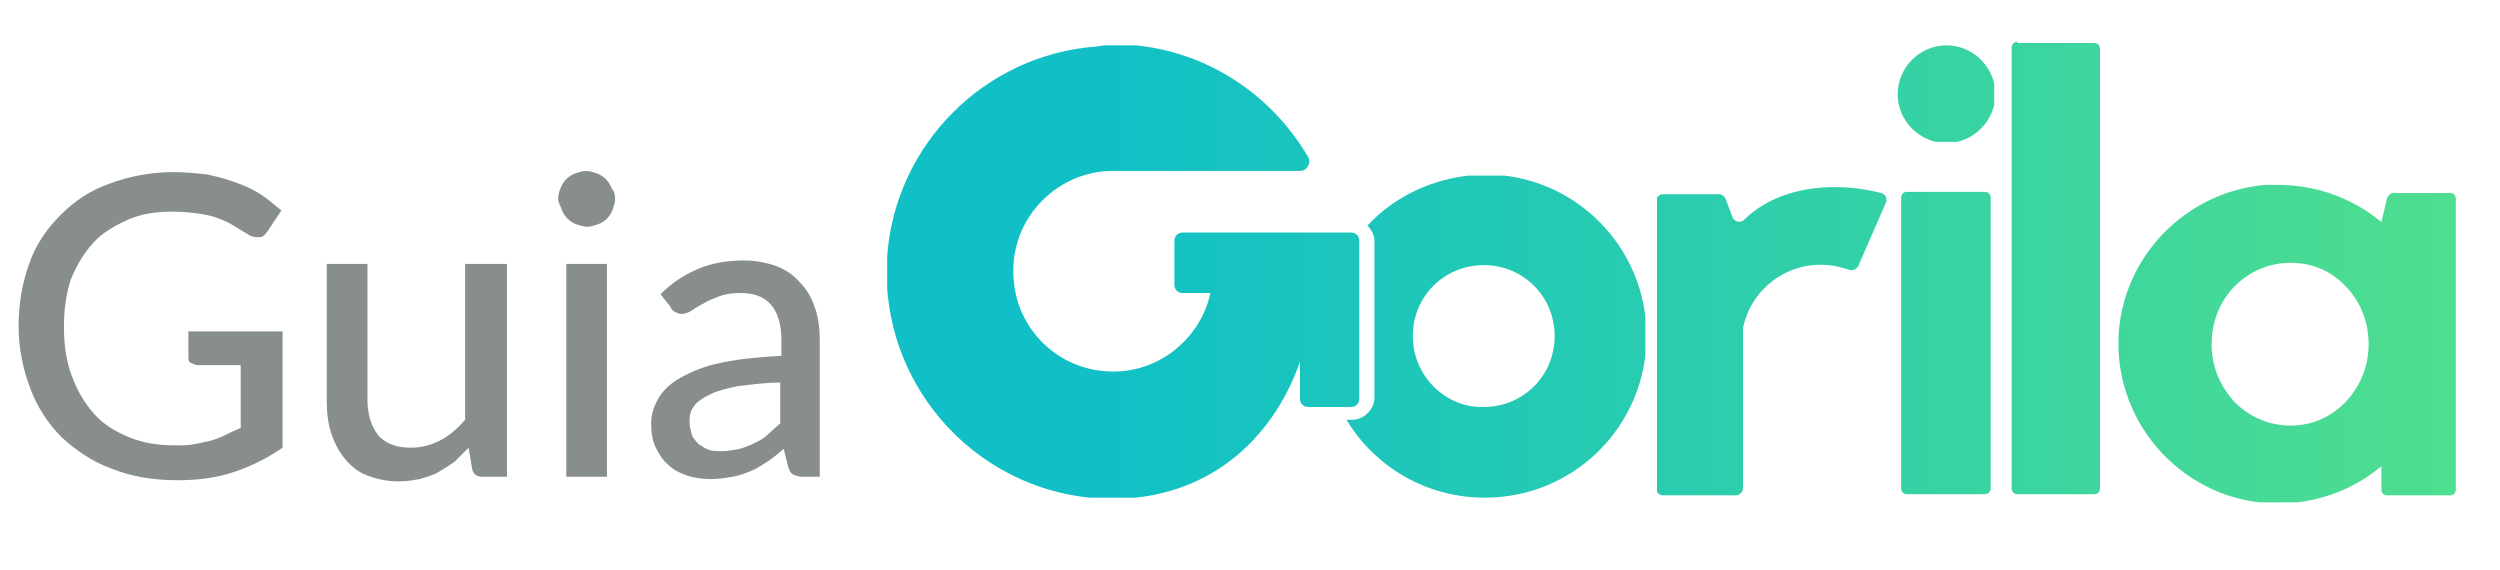 <?xml version="1.0" encoding="utf-8"?>
<!-- Generator: Adobe Illustrator 22.1.0, SVG Export Plug-In . SVG Version: 6.00 Build 0)  -->
<svg version="1.1" id="Layer_1" xmlns="http://www.w3.org/2000/svg" xmlns:xlink="http://www.w3.org/1999/xlink" x="0px" y="0px"
	 viewBox="0 0 215 49" style="enable-background:new 0 0 215 49;" xml:space="preserve">
<style type="text/css">
	.st0{enable-background:new    ;}
	.st1{fill:#888E8E;}
	.st2{clip-path:url(#SVGID_2_);}
	.st3{clip-path:url(#SVGID_4_);fill:url(#SVGID_5_);}
	.st4{clip-path:url(#SVGID_7_);fill:url(#SVGID_8_);}
	.st5{clip-path:url(#SVGID_10_);fill:url(#SVGID_11_);}
	.st6{clip-path:url(#SVGID_13_);fill:url(#SVGID_14_);}
	.st7{clip-path:url(#SVGID_16_);fill:url(#SVGID_17_);}
	.st8{clip-path:url(#SVGID_19_);fill:url(#SVGID_20_);}
	.st9{clip-path:url(#SVGID_22_);fill:url(#SVGID_23_);}
</style>
<title>General / LogoGuiaGorila@2x</title>
<desc>Created with Sketch.</desc>
<g class="st0">
	<path class="st1" d="M24.3,28.4v10.1c-1.3,0.9-2.7,1.6-4.2,2.1s-3.1,0.7-4.8,0.7c-2.1,0-4-0.3-5.7-1c-1.7-0.6-3.1-1.6-4.3-2.7
		c-1.2-1.2-2.1-2.6-2.7-4.2c-0.6-1.6-1-3.4-1-5.3c0-2,0.3-3.7,0.9-5.4s1.5-3,2.7-4.2s2.5-2.1,4.2-2.7c1.6-0.6,3.5-1,5.5-1
		c1,0,2,0.1,2.9,0.2c0.9,0.2,1.7,0.4,2.5,0.7c0.8,0.3,1.5,0.6,2.1,1c0.6,0.4,1.2,0.9,1.8,1.4L23,19.9c-0.2,0.3-0.4,0.5-0.7,0.5
		s-0.6,0-0.9-0.2c-0.3-0.2-0.7-0.4-1-0.6s-0.8-0.5-1.3-0.7c-0.5-0.2-1.1-0.4-1.8-0.5c-0.7-0.1-1.5-0.2-2.5-0.2
		c-1.4,0-2.7,0.2-3.8,0.7S8.8,20,8,20.9c-0.8,0.9-1.4,1.9-1.9,3.1c-0.4,1.2-0.6,2.6-0.6,4.1c0,1.6,0.2,3,0.7,4.3
		c0.5,1.3,1.1,2.3,1.9,3.2c0.8,0.9,1.8,1.5,3,2c1.2,0.5,2.5,0.7,4,0.7c0.6,0,1.1,0,1.6-0.1c0.5-0.1,1-0.2,1.4-0.3s0.9-0.3,1.3-0.5
		c0.4-0.2,0.8-0.4,1.3-0.6v-5.4H17c-0.2,0-0.4-0.1-0.6-0.2c-0.2-0.1-0.2-0.3-0.2-0.5v-2.2H24.3z"/>
	<path class="st1" d="M43.6,22.7V41h-2.1c-0.5,0-0.8-0.2-0.9-0.7l-0.3-1.8c-0.4,0.4-0.8,0.8-1.2,1.2c-0.4,0.3-0.9,0.6-1.4,0.9
		s-1,0.4-1.6,0.6c-0.6,0.1-1.1,0.2-1.8,0.2c-1,0-1.9-0.2-2.7-0.5c-0.8-0.3-1.4-0.8-1.9-1.4c-0.5-0.6-0.9-1.3-1.2-2.2
		c-0.3-0.9-0.4-1.8-0.4-2.8V22.7h3.5v11.6c0,1.3,0.3,2.3,0.9,3.1c0.6,0.7,1.5,1.1,2.8,1.1c0.9,0,1.7-0.2,2.5-0.6
		c0.8-0.4,1.5-1,2.2-1.8V22.7H43.6z"/>
	<path class="st1" d="M52.9,17.1c0,0.3-0.1,0.6-0.2,0.9c-0.1,0.3-0.3,0.6-0.5,0.8c-0.2,0.2-0.5,0.4-0.8,0.5
		c-0.3,0.1-0.6,0.2-0.9,0.2c-0.3,0-0.6-0.1-0.9-0.2S49,19,48.8,18.8c-0.2-0.2-0.4-0.5-0.5-0.8S48,17.4,48,17.1
		c0-0.3,0.1-0.7,0.2-0.9c0.1-0.3,0.3-0.6,0.5-0.8c0.2-0.2,0.5-0.4,0.8-0.5s0.6-0.2,0.9-0.2c0.3,0,0.6,0.1,0.9,0.2
		c0.3,0.1,0.6,0.3,0.8,0.5c0.2,0.2,0.4,0.5,0.5,0.8C52.8,16.4,52.9,16.7,52.9,17.1z M52.2,22.7V41h-3.5V22.7H52.2z"/>
	<path class="st1" d="M56.8,25.3c1-1,2.1-1.7,3.3-2.2c1.2-0.5,2.5-0.7,3.9-0.7c1,0,2,0.2,2.8,0.5c0.8,0.3,1.5,0.8,2,1.4
		c0.6,0.6,1,1.3,1.3,2.2c0.3,0.9,0.4,1.8,0.4,2.8V41H69c-0.3,0-0.6-0.1-0.8-0.2s-0.3-0.3-0.4-0.6l-0.4-1.6c-0.5,0.4-0.9,0.8-1.4,1.1
		c-0.5,0.3-0.9,0.6-1.4,0.8c-0.5,0.2-1,0.4-1.6,0.5c-0.6,0.1-1.2,0.2-1.9,0.2c-0.7,0-1.4-0.1-2-0.3c-0.6-0.2-1.2-0.5-1.6-0.9
		c-0.5-0.4-0.8-0.9-1.1-1.5c-0.3-0.6-0.4-1.3-0.4-2.1c0-0.7,0.2-1.4,0.6-2.1c0.4-0.7,1-1.3,1.9-1.8c0.9-0.5,2-1,3.5-1.3
		c1.4-0.3,3.2-0.5,5.2-0.6v-1.3c0-1.4-0.3-2.4-0.9-3.1c-0.6-0.7-1.5-1-2.6-1c-0.8,0-1.4,0.1-1.9,0.3c-0.5,0.2-1,0.4-1.3,0.6
		c-0.4,0.2-0.7,0.4-1,0.6c-0.3,0.2-0.6,0.3-0.9,0.3c-0.2,0-0.4-0.1-0.6-0.2s-0.3-0.3-0.4-0.5L56.8,25.3z M67.1,32.9
		c-1.4,0-2.6,0.2-3.6,0.3c-1,0.2-1.8,0.4-2.4,0.7s-1.1,0.6-1.4,1c-0.3,0.4-0.4,0.8-0.4,1.3c0,0.5,0.1,0.8,0.2,1.2
		c0.1,0.3,0.4,0.6,0.6,0.8c0.3,0.2,0.6,0.4,0.9,0.5c0.3,0.1,0.7,0.1,1.1,0.1c0.5,0,1-0.1,1.5-0.2c0.4-0.1,0.9-0.3,1.3-0.5
		s0.8-0.4,1.1-0.7s0.7-0.6,1.1-1V32.9z"/>
</g>
<g id="LogoGorila_2_">
	<g>
		<defs>
			<rect id="SVGID_1_" x="76.3" y="3.6" width="135" height="39.6"/>
		</defs>
		<clipPath id="SVGID_2_">
			<use xlink:href="#SVGID_1_"  style="overflow:visible;"/>
		</clipPath>
		<g class="st2">
			<defs>
				<path id="SVGID_3_" d="M121.5,28.9c0-3.4,2.7-6.1,6.1-6.1c3.4,0,6.1,2.7,6.1,6.1s-2.7,6.1-6.1,6.1
					C124.3,35.1,121.5,32.3,121.5,28.9 M117.6,19.4c0.3,0.3,0.6,0.8,0.6,1.3v13.5c0,1-0.9,1.9-1.9,1.9h-0.5c2.4,4,6.8,6.7,11.9,6.7
					c7.7,0,13.9-6.2,13.9-13.9c0-7.7-6.2-13.9-13.9-13.9C123.7,15.1,120.1,16.7,117.6,19.4"/>
			</defs>
			<clipPath id="SVGID_4_">
				<use xlink:href="#SVGID_3_"  style="overflow:visible;"/>
			</clipPath>
			
				<linearGradient id="SVGID_5_" gradientUnits="userSpaceOnUse" x1="0.437" y1="49.044" x2="0.852" y2="49.044" gradientTransform="matrix(-334.704 0 0 334.704 380.027 -16386.086)">
				<stop  offset="0" style="stop-color:#5BE484"/>
				<stop  offset="1" style="stop-color:#10C0C6"/>
			</linearGradient>
			<rect x="115.8" y="15.1" class="st3" width="25.7" height="27.8"/>
		</g>
		<g class="st2">
			<defs>
				<path id="SVGID_6_" d="M94.3,4C84.7,4.7,77,12.4,76.3,22c-0.8,11.4,8.2,20.9,19.4,20.9c8,0,13.7-4.9,16.1-11.8v3.2
					c0,0.4,0.3,0.7,0.7,0.7h3.7c0.4,0,0.7-0.3,0.7-0.7V20.7c0-0.4-0.3-0.7-0.7-0.7h-3.1c0,0,0,0,0,0h-9.5h-1.9
					c-0.4,0-0.7,0.3-0.7,0.7v3.8c0,0.4,0.3,0.7,0.7,0.7h2.4c-0.9,4.1-4.8,7.2-9.3,6.7c-4-0.4-7.2-3.6-7.6-7.6
					c-0.6-5.2,3.5-9.6,8.5-9.6h16.1c0.6,0,1-0.7,0.7-1.2c-3.4-5.8-9.6-9.7-16.8-9.7C95.2,3.9,94.8,3.9,94.3,4"/>
			</defs>
			<clipPath id="SVGID_7_">
				<use xlink:href="#SVGID_6_"  style="overflow:visible;"/>
			</clipPath>
			
				<linearGradient id="SVGID_8_" gradientUnits="userSpaceOnUse" x1="0.437" y1="49.067" x2="0.852" y2="49.067" gradientTransform="matrix(-334.704 0 0 334.704 380.027 -16399.549)">
				<stop  offset="0" style="stop-color:#5BE484"/>
				<stop  offset="1" style="stop-color:#10C0C6"/>
			</linearGradient>
			<rect x="75.5" y="3.9" class="st4" width="41.4" height="38.9"/>
		</g>
		<g class="st2">
			<defs>
				<path id="SVGID_9_" d="M150,18.9c-0.3,0.3-0.8,0.2-1-0.2l-0.6-1.6c-0.1-0.2-0.3-0.4-0.6-0.4h-4.8c-0.3,0-0.6,0.3-0.6,0.6v24.7
					c0,0.3,0.3,0.6,0.6,0.6h6.3c0.3,0,0.6-0.3,0.6-0.6V28.3c0,0,0-0.1,0-0.1c0.8-3.9,4.9-6.5,9.1-5c0.3,0.1,0.6,0,0.8-0.3l2.4-5.5
					c0.1-0.3,0-0.7-0.4-0.8c-1.2-0.3-2.5-0.5-3.7-0.5C155.1,16,152,16.9,150,18.9"/>
			</defs>
			<clipPath id="SVGID_10_">
				<use xlink:href="#SVGID_9_"  style="overflow:visible;"/>
			</clipPath>
			
				<linearGradient id="SVGID_11_" gradientUnits="userSpaceOnUse" x1="0.437" y1="49.042" x2="0.852" y2="49.042" gradientTransform="matrix(-334.704 0 0 334.704 380.027 -16385.291)">
				<stop  offset="0" style="stop-color:#5BE484"/>
				<stop  offset="1" style="stop-color:#10C0C6"/>
			</linearGradient>
			<rect x="142.5" y="16" class="st5" width="19.9" height="26.6"/>
		</g>
		<g class="st2">
			<defs>
				<path id="SVGID_12_" d="M173.5,3.6c-0.3,0-0.5,0.2-0.5,0.5V42c0,0.3,0.2,0.5,0.5,0.5h6.6c0.3,0,0.5-0.2,0.5-0.5V4.2
					c0-0.3-0.2-0.5-0.5-0.5H173.5z"/>
			</defs>
			<clipPath id="SVGID_13_">
				<use xlink:href="#SVGID_12_"  style="overflow:visible;"/>
			</clipPath>
			
				<linearGradient id="SVGID_14_" gradientUnits="userSpaceOnUse" x1="0.437" y1="49.068" x2="0.852" y2="49.068" gradientTransform="matrix(-334.704 0 0 334.704 380.027 -16400.199)">
				<stop  offset="0" style="stop-color:#5BE484"/>
				<stop  offset="1" style="stop-color:#10C0C6"/>
			</linearGradient>
			<rect x="173" y="3.6" class="st6" width="7.7" height="38.9"/>
		</g>
		<g class="st2">
			<defs>
				<path id="SVGID_15_" d="M192.2,34.6c-1.3-1.4-2-3.1-2-5c0-1.9,0.7-3.7,2-5c1.3-1.3,3-2,4.8-2s3.5,0.7,4.7,2c1.3,1.3,2,3.1,2,5
					c0,1.9-0.7,3.6-2,5c-1.3,1.3-2.9,2-4.7,2S193.5,35.9,192.2,34.6 M194.8,15.9c-6.8,0.6-12.2,6.1-12.6,12.9
					c-0.4,7.9,5.9,14.5,13.7,14.5c3.4,0,6.5-1.2,8.9-3.2v2c0,0.3,0.2,0.5,0.5,0.5h5.4c0.3,0,0.5-0.2,0.5-0.5V17.1
					c0-0.3-0.2-0.5-0.5-0.5h-4.9c-0.2,0-0.4,0.2-0.5,0.4l-0.5,2.1c-2.4-2-5.5-3.2-8.9-3.2C195.6,15.9,195.2,15.9,194.8,15.9"/>
			</defs>
			<clipPath id="SVGID_16_">
				<use xlink:href="#SVGID_15_"  style="overflow:visible;"/>
			</clipPath>
			
				<linearGradient id="SVGID_17_" gradientUnits="userSpaceOnUse" x1="0.44" y1="49.041" x2="0.854" y2="49.041" gradientTransform="matrix(-334.704 0 0 334.704 381.684 -16384.565)">
				<stop  offset="0" style="stop-color:#5BE484"/>
				<stop  offset="1" style="stop-color:#10C0C6"/>
			</linearGradient>
			<rect x="181.9" y="15.9" class="st7" width="29.4" height="27.4"/>
		</g>
		<g class="st2">
			<defs>
				<path id="SVGID_18_" d="M164,16.5c-0.3,0-0.5,0.2-0.5,0.5v25c0,0.3,0.2,0.5,0.5,0.5h6.7c0.3,0,0.5-0.2,0.5-0.5V17
					c0-0.3-0.2-0.5-0.5-0.5H164z"/>
			</defs>
			<clipPath id="SVGID_19_">
				<use xlink:href="#SVGID_18_"  style="overflow:visible;"/>
			</clipPath>
			
				<linearGradient id="SVGID_20_" gradientUnits="userSpaceOnUse" x1="0.437" y1="49.041" x2="0.852" y2="49.041" gradientTransform="matrix(-334.704 0 0 334.704 380.027 -16384.701)">
				<stop  offset="0" style="stop-color:#5BE484"/>
				<stop  offset="1" style="stop-color:#10C0C6"/>
			</linearGradient>
			<rect x="163.4" y="16.5" class="st8" width="7.8" height="26.1"/>
		</g>
		<g class="st2">
			<defs>
				<path id="SVGID_21_" d="M163.2,8.1c0,2.3,1.9,4.2,4.2,4.2s4.2-1.9,4.2-4.2c0-2.3-1.9-4.2-4.2-4.2S163.2,5.8,163.2,8.1"/>
			</defs>
			<clipPath id="SVGID_22_">
				<use xlink:href="#SVGID_21_"  style="overflow:visible;"/>
			</clipPath>
			
				<linearGradient id="SVGID_23_" gradientUnits="userSpaceOnUse" x1="0.437" y1="49.132" x2="0.852" y2="49.132" gradientTransform="matrix(-334.704 0 0 334.704 380.027 -16436.484)">
				<stop  offset="0" style="stop-color:#5BE484"/>
				<stop  offset="1" style="stop-color:#10C0C6"/>
			</linearGradient>
			<rect x="163.2" y="3.9" class="st9" width="8.3" height="8.3"/>
		</g>
	</g>
</g>
</svg>
